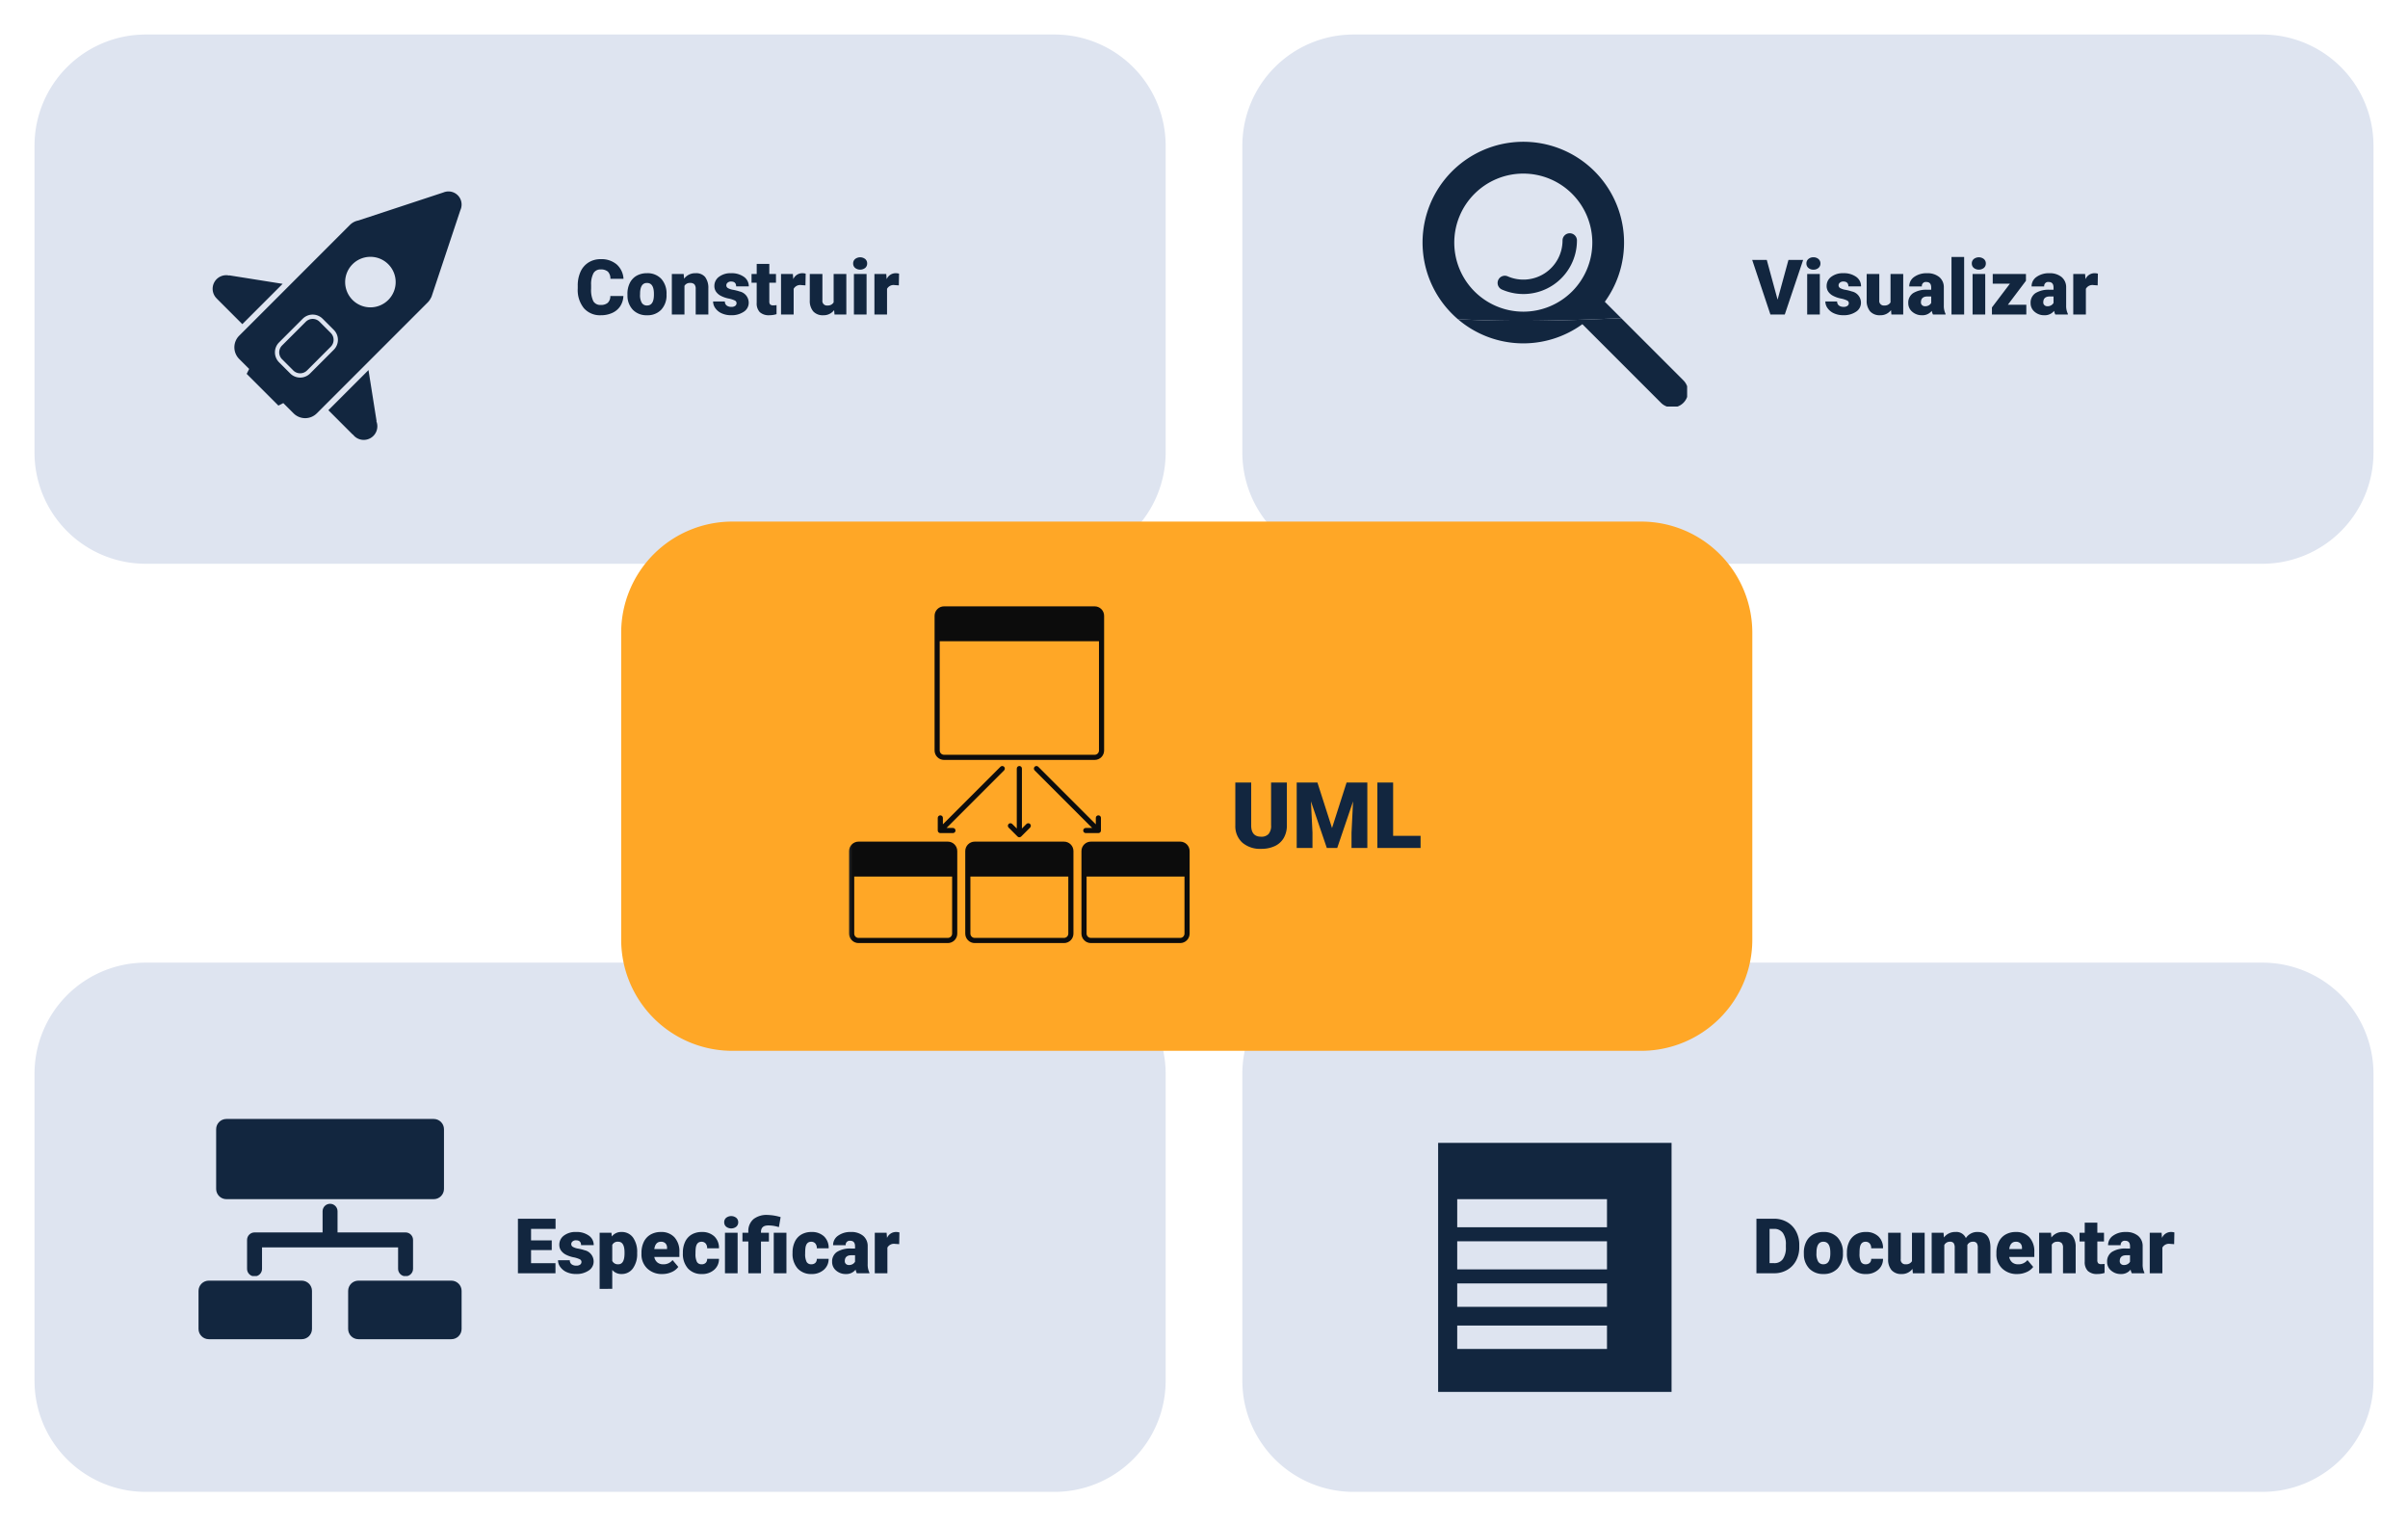 <svg xmlns="http://www.w3.org/2000/svg" xmlns:xlink="http://www.w3.org/1999/xlink" width="628" height="398" viewBox="0 0 628 398">
  <defs>
    <filter id="Trazado_659580" x="0" y="0" width="313" height="156" filterUnits="userSpaceOnUse">
      <feOffset dy="3" input="SourceAlpha"/>
      <feGaussianBlur stdDeviation="3" result="blur"/>
      <feFlood flood-opacity="0.161"/>
      <feComposite operator="in" in2="blur"/>
      <feComposite in="SourceGraphic"/>
    </filter>
    <filter id="Trazado_659581" x="315" y="0" width="313" height="156" filterUnits="userSpaceOnUse">
      <feOffset dy="3" input="SourceAlpha"/>
      <feGaussianBlur stdDeviation="3" result="blur-2"/>
      <feFlood flood-opacity="0.161"/>
      <feComposite operator="in" in2="blur-2"/>
      <feComposite in="SourceGraphic"/>
    </filter>
    <clipPath id="clip-path">
      <rect id="Rectángulo_36783" data-name="Rectángulo 36783" width="69" height="69" fill="#12263f"/>
    </clipPath>
    <clipPath id="clip-path-2">
      <rect id="Rectángulo_35918" data-name="Rectángulo 35918" width="64.925" height="64.779" fill="#12263f"/>
    </clipPath>
    <filter id="Trazado_659584" x="0" y="242" width="313" height="156" filterUnits="userSpaceOnUse">
      <feOffset dy="3" input="SourceAlpha"/>
      <feGaussianBlur stdDeviation="3" result="blur-3"/>
      <feFlood flood-opacity="0.161"/>
      <feComposite operator="in" in2="blur-3"/>
      <feComposite in="SourceGraphic"/>
    </filter>
    <filter id="Trazado_659585" x="315" y="242" width="313" height="156" filterUnits="userSpaceOnUse">
      <feOffset dy="3" input="SourceAlpha"/>
      <feGaussianBlur stdDeviation="3" result="blur-4"/>
      <feFlood flood-opacity="0.161"/>
      <feComposite operator="in" in2="blur-4"/>
      <feComposite in="SourceGraphic"/>
    </filter>
    <clipPath id="clip-path-3">
      <path id="Rectángulo_37004" data-name="Rectángulo 37004" d="M2.679,0h54.06a2.68,2.68,0,0,1,2.68,2.68V18.235a2.679,2.679,0,0,1-2.679,2.679H2.679A2.679,2.679,0,0,1,0,18.235V2.679A2.679,2.679,0,0,1,2.679,0Z" fill="#12263f"/>
    </clipPath>
    <clipPath id="clip-path-4">
      <path id="Rectángulo_37006" data-name="Rectángulo 37006" d="M2.68,0H26.911A2.679,2.679,0,0,1,29.59,2.679v9.912a2.679,2.679,0,0,1-2.679,2.679H2.68A2.68,2.68,0,0,1,0,12.59V2.68A2.68,2.68,0,0,1,2.68,0Z" fill="#12263f"/>
    </clipPath>
    <clipPath id="clip-path-5">
      <path id="Rectángulo_37008" data-name="Rectángulo 37008" d="M2.68,0H26.911a2.68,2.68,0,0,1,2.68,2.68v9.911a2.679,2.679,0,0,1-2.679,2.679H2.68A2.68,2.68,0,0,1,0,12.59V2.68A2.68,2.68,0,0,1,2.68,0Z" fill="#12263f"/>
    </clipPath>
    <clipPath id="clip-path-6">
      <path id="Trazado_183321" data-name="Trazado 183321" d="M33.322,25.756v5.517H15.578a1.95,1.95,0,0,0-1.951,1.951h0v7.468a1.952,1.952,0,1,0,3.9,0V35.175H53.014v5.518a1.951,1.951,0,1,0,3.9,0V33.225h0a1.951,1.951,0,0,0-1.951-1.951H37.222V25.756a1.95,1.95,0,1,0-3.9,0" transform="translate(-13.627 -23.804)" fill="#12263f"/>
    </clipPath>
    <filter id="Trazado_659588" x="153" y="127" width="313" height="156" filterUnits="userSpaceOnUse">
      <feOffset dy="3" input="SourceAlpha"/>
      <feGaussianBlur stdDeviation="3" result="blur-5"/>
      <feFlood flood-opacity="0.161"/>
      <feComposite operator="in" in2="blur-5"/>
      <feComposite in="SourceGraphic"/>
    </filter>
    <clipPath id="clip-path-7">
      <path id="Trazado_183322" data-name="Trazado 183322" d="M23.64,37.582V9.1H65.174V37.582a1.127,1.127,0,0,1-1.126,1.126H24.766a1.127,1.127,0,0,1-1.126-1.126M24.766,0A2.469,2.469,0,0,0,22.3,2.467V37.582a2.468,2.468,0,0,0,2.466,2.466H64.048a2.468,2.468,0,0,0,2.466-2.466V2.467A2.469,2.469,0,0,0,64.048,0Z" fill="none"/>
    </clipPath>
    <linearGradient id="linear-gradient" x1="-0.504" y1="2.192" x2="-0.482" y2="2.192" gradientUnits="objectBoundingBox">
      <stop offset="0" stop-color="#252525"/>
      <stop offset="1" stop-color="#0c0c0c"/>
    </linearGradient>
    <clipPath id="clip-path-8">
      <path id="Trazado_183323" data-name="Trazado 183323" d="M31.64,85.33V70.449H57.173V85.33a1.126,1.126,0,0,1-1.125,1.126H32.766A1.127,1.127,0,0,1,31.64,85.33m1.126-23.981A2.47,2.47,0,0,0,30.3,63.816V85.33A2.47,2.47,0,0,0,32.766,87.8H56.048a2.469,2.469,0,0,0,2.466-2.467V63.816a2.469,2.469,0,0,0-2.466-2.467Z" fill="none"/>
    </clipPath>
    <linearGradient id="linear-gradient-2" x1="-1.074" y1="1" x2="-1.038" y2="1" xlink:href="#linear-gradient"/>
    <clipPath id="clip-path-9">
      <path id="Trazado_183324" data-name="Trazado 183324" d="M61.941,85.33V70.449H87.474V85.33a1.127,1.127,0,0,1-1.126,1.126H63.067a1.127,1.127,0,0,1-1.126-1.126m1.126-23.981A2.47,2.47,0,0,0,60.6,63.816V85.33A2.47,2.47,0,0,0,63.067,87.8H86.348a2.47,2.47,0,0,0,2.467-2.467V63.816a2.47,2.47,0,0,0-2.467-2.467Z" fill="none"/>
    </clipPath>
    <linearGradient id="linear-gradient-3" x1="-2.148" y1="1" x2="-2.112" y2="1" xlink:href="#linear-gradient"/>
    <clipPath id="clip-path-10">
      <path id="Trazado_183325" data-name="Trazado 183325" d="M1.34,85.33V70.449H26.874V85.33a1.127,1.127,0,0,1-1.126,1.126H2.467A1.128,1.128,0,0,1,1.34,85.33M2.467,61.349A2.469,2.469,0,0,0,0,63.816V85.33A2.469,2.469,0,0,0,2.467,87.8H25.748a2.47,2.47,0,0,0,2.467-2.467V63.816a2.47,2.47,0,0,0-2.467-2.467Z" fill="none"/>
    </clipPath>
    <linearGradient id="linear-gradient-4" x1="0" y1="1" x2="0.035" y2="1" xlink:href="#linear-gradient"/>
    <clipPath id="clip-path-11">
      <path id="Trazado_183326" data-name="Trazado 183326" d="M43.736,42.3V57.927l-1.181-1.181a.67.67,0,0,0-.948.948l2.327,2.326a.67.67,0,0,0,.947,0l2.326-2.326a.67.67,0,0,0-.948-.948l-1.182,1.181V42.3a.67.67,0,1,0-1.341,0" fill="none"/>
    </clipPath>
    <linearGradient id="linear-gradient-5" x1="-6.751" y1="2.484" x2="-6.588" y2="2.484" xlink:href="#linear-gradient"/>
    <clipPath id="clip-path-12">
      <path id="Trazado_183327" data-name="Trazado 183327" d="M39.476,41.829,24.467,56.837V55.165a.67.67,0,1,0-1.34,0v3.289a.673.673,0,0,0,.67.671h3.29a.67.67,0,1,0,0-1.341H25.416L40.424,42.777a.67.67,0,1,0-.948-.948" fill="none"/>
    </clipPath>
    <linearGradient id="linear-gradient-6" x1="-0.787" y1="2.01" x2="-0.747" y2="2.01" xlink:href="#linear-gradient"/>
    <clipPath id="clip-path-13">
      <path id="Trazado_183328" data-name="Trazado 183328" d="M48.39,41.829a.671.671,0,0,0,0,.947L63.4,57.785H61.727a.67.67,0,0,0,0,1.341h3.29a.673.673,0,0,0,.67-.671v-3.29a.67.67,0,0,0-1.341,0v1.671L49.339,41.829a.67.67,0,0,0-.949,0" fill="none"/>
    </clipPath>
    <linearGradient id="linear-gradient-7" x1="-1.796" y1="2.01" x2="-1.756" y2="2.01" xlink:href="#linear-gradient"/>
  </defs>
  <g id="Grupo_986102" data-name="Grupo 986102" transform="translate(7890 6473)">
    <g transform="matrix(1, 0, 0, 1, -7890, -6473)" filter="url(#Trazado_659580)">
      <path id="Trazado_659580-2" data-name="Trazado 659580" d="M29,0H266a29,29,0,0,1,29,29v80a29,29,0,0,1-29,29H29A29,29,0,0,1,0,109V29A29,29,0,0,1,29,0Z" transform="translate(9 6)" fill="#dee4f0"/>
    </g>
    <g transform="matrix(1, 0, 0, 1, -7890, -6473)" filter="url(#Trazado_659581)">
      <path id="Trazado_659581-2" data-name="Trazado 659581" d="M29,0H266a29,29,0,0,1,29,29v80a29,29,0,0,1-29,29H29A29,29,0,0,1,0,109V29A29,29,0,0,1,29,0Z" transform="translate(324 6)" fill="#dee4f0"/>
    </g>
    <g id="Grupo_141417" data-name="Grupo 141417" transform="translate(-7519 -6436)">
      <g id="Grupo_141416" data-name="Grupo 141416" clip-path="url(#clip-path)">
        <path id="Trazado_117221" data-name="Trazado 117221" d="M175.032,660.768c-14.189.627-28.45,1.067-42.6.265a26.237,26.237,0,0,0,32.472,1.309l20.5,20.5a4.136,4.136,0,0,0,5.849-5.85Z" transform="translate(-123.224 -614.809)" fill="#12263f"/>
        <path id="Trazado_117222" data-name="Trazado 117222" d="M51.809,45.959l-4.276-4.274A26.275,26.275,0,1,0,9.211,46.224c14.148.8,28.409.362,42.6-.265M8.272,26.265a18,18,0,1,1,17.994,18,18.014,18.014,0,0,1-17.994-18" transform="translate(0 0)" fill="#12263f"/>
        <path id="Trazado_117223" data-name="Trazado 117223" d="M298.909,344.369a10.213,10.213,0,0,1-14.261,9.372,1.879,1.879,0,1,0-1.494,3.447,13.969,13.969,0,0,0,19.514-12.819,1.879,1.879,0,0,0-3.758,0" transform="translate(-262.405 -318.669)" fill="#12263f"/>
      </g>
    </g>
    <path id="Trazado_659582" data-name="Trazado 659582" d="M12.578,14.186a5.193,5.193,0,0,1-.8,2.622A4.833,4.833,0,0,1,9.722,18.57,7,7,0,0,1,6.7,19.2a5.584,5.584,0,0,1-4.414-1.826A7.54,7.54,0,0,1,.674,12.213v-.7A8.607,8.607,0,0,1,1.4,7.853,5.513,5.513,0,0,1,3.5,5.431,5.844,5.844,0,0,1,6.66,4.576a6.129,6.129,0,0,1,4.16,1.362,5.383,5.383,0,0,1,1.787,3.755H9.189a2.547,2.547,0,0,0-.654-1.865A2.691,2.691,0,0,0,6.66,7.262a2.048,2.048,0,0,0-1.875.957,6.151,6.151,0,0,0-.625,3.057v1.006a6.806,6.806,0,0,0,.571,3.252A2.091,2.091,0,0,0,6.7,16.51a2.632,2.632,0,0,0,1.807-.557,2.363,2.363,0,0,0,.664-1.768Zm1.055-.566a6.236,6.236,0,0,1,.615-2.817,4.4,4.4,0,0,1,1.768-1.9,5.323,5.323,0,0,1,2.705-.664,4.858,4.858,0,0,1,3.74,1.47,5.64,5.64,0,0,1,1.367,4v.117a5.472,5.472,0,0,1-1.372,3.921A4.871,4.871,0,0,1,18.74,19.2a4.927,4.927,0,0,1-3.623-1.353,5.29,5.29,0,0,1-1.475-3.667Zm3.291.205a3.932,3.932,0,0,0,.459,2.148,1.529,1.529,0,0,0,1.357.684q1.758,0,1.8-2.705v-.332q0-2.842-1.816-2.842-1.65,0-1.787,2.451ZM28.3,8.434l.107,1.24a3.583,3.583,0,0,1,3.018-1.436,3.015,3.015,0,0,1,2.466.986,4.7,4.7,0,0,1,.845,2.969V19h-3.3V12.33a1.783,1.783,0,0,0-.322-1.177,1.491,1.491,0,0,0-1.172-.376,1.569,1.569,0,0,0-1.436.762V19H25.215V8.434Zm13.789,7.6a.76.76,0,0,0-.439-.674,6.685,6.685,0,0,0-1.67-.527,7.615,7.615,0,0,1-2.031-.718,3.4,3.4,0,0,1-1.221-1.079,2.577,2.577,0,0,1-.42-1.455,2.92,2.92,0,0,1,1.2-2.4,4.948,4.948,0,0,1,3.145-.942,5.482,5.482,0,0,1,3.359.947,2.962,2.962,0,0,1,1.27,2.49h-3.3q0-1.27-1.338-1.27a1.326,1.326,0,0,0-.869.288.892.892,0,0,0-.352.718.819.819,0,0,0,.43.713,4.06,4.06,0,0,0,1.372.449,11.857,11.857,0,0,1,1.655.42,3.007,3.007,0,0,1,2.383,2.939,2.767,2.767,0,0,1-1.284,2.354,5.632,5.632,0,0,1-3.325.908,5.747,5.747,0,0,1-2.422-.488,4.05,4.05,0,0,1-1.66-1.328,3.007,3.007,0,0,1-.6-1.768h3.076a1.272,1.272,0,0,0,.488,1.069,2.009,2.009,0,0,0,1.2.337,1.58,1.58,0,0,0,1.011-.273A.875.875,0,0,0,42.09,16.031ZM50.635,5.807V8.434h1.738v2.285H50.635v4.834a1.234,1.234,0,0,0,.215.83,1.152,1.152,0,0,0,.85.234,4.828,4.828,0,0,0,.82-.059v2.354a6.074,6.074,0,0,1-1.855.283,3.448,3.448,0,0,1-2.51-.8,3.282,3.282,0,0,1-.811-2.432V10.719H46V8.434h1.348V5.807Zm9.424,5.605-1.084-.078a1.947,1.947,0,0,0-1.992.977V19H53.691V8.434h3.086l.107,1.357A2.548,2.548,0,0,1,59.2,8.238a3.209,3.209,0,0,1,.918.117Zm7.48,6.445A3.393,3.393,0,0,1,64.717,19.2a3.328,3.328,0,0,1-2.632-1.011,4.251,4.251,0,0,1-.894-2.905V8.434h3.291V15.3A1.183,1.183,0,0,0,65.8,16.656a1.72,1.72,0,0,0,1.611-.811V8.434h3.311V19H67.637ZM76,19H72.7V8.434H76ZM72.5,5.7a1.482,1.482,0,0,1,.508-1.159,2.149,2.149,0,0,1,2.637,0A1.482,1.482,0,0,1,76.152,5.7a1.482,1.482,0,0,1-.508,1.159,2.149,2.149,0,0,1-2.637,0A1.482,1.482,0,0,1,72.5,5.7Zm11.914,5.713-1.084-.078a1.947,1.947,0,0,0-1.992.977V19H78.047V8.434h3.086l.107,1.357a2.548,2.548,0,0,1,2.314-1.553,3.209,3.209,0,0,1,.918.117Z" transform="translate(-7740 -6410)" fill="#12263f"/>
    <path id="Trazado_659583" data-name="Trazado 659583" d="M6.592,15.133,9.424,4.781h3.828L8.467,19H4.717L-.029,4.781h3.8ZM17.607,19h-3.3V8.434h3.3Zm-3.5-13.3a1.482,1.482,0,0,1,.508-1.159,1.909,1.909,0,0,1,1.318-.452,1.909,1.909,0,0,1,1.318.452A1.482,1.482,0,0,1,17.764,5.7a1.482,1.482,0,0,1-.508,1.159,1.909,1.909,0,0,1-1.318.452,1.909,1.909,0,0,1-1.318-.452A1.482,1.482,0,0,1,14.111,5.7ZM25.166,16.031a.76.76,0,0,0-.439-.674,6.685,6.685,0,0,0-1.67-.527,7.615,7.615,0,0,1-2.031-.718A3.4,3.4,0,0,1,19.8,13.033a2.577,2.577,0,0,1-.42-1.455,2.92,2.92,0,0,1,1.2-2.4,4.948,4.948,0,0,1,3.145-.942,5.482,5.482,0,0,1,3.359.947,2.962,2.962,0,0,1,1.27,2.49h-3.3q0-1.27-1.338-1.27a1.326,1.326,0,0,0-.869.288.892.892,0,0,0-.352.718.819.819,0,0,0,.43.713,4.06,4.06,0,0,0,1.372.449,11.857,11.857,0,0,1,1.655.42,3.007,3.007,0,0,1,2.383,2.939,2.767,2.767,0,0,1-1.284,2.354,5.631,5.631,0,0,1-3.325.908,5.747,5.747,0,0,1-2.422-.488,4.05,4.05,0,0,1-1.66-1.328,3.007,3.007,0,0,1-.6-1.768h3.076a1.272,1.272,0,0,0,.488,1.069,2.009,2.009,0,0,0,1.2.337,1.58,1.58,0,0,0,1.011-.273A.875.875,0,0,0,25.166,16.031Zm11.006,1.826A3.393,3.393,0,0,1,33.35,19.2a3.328,3.328,0,0,1-2.632-1.011,4.251,4.251,0,0,1-.894-2.905V8.434h3.291V15.3a1.183,1.183,0,0,0,1.318,1.357,1.72,1.72,0,0,0,1.611-.811V8.434h3.311V19H36.27ZM47.109,19a3.716,3.716,0,0,1-.312-.947A3.06,3.06,0,0,1,44.258,19.2a3.749,3.749,0,0,1-2.539-.9,2.875,2.875,0,0,1-1.045-2.271,2.955,2.955,0,0,1,1.27-2.6,6.468,6.468,0,0,1,3.691-.879H46.65v-.559q0-1.462-1.26-1.462a1.03,1.03,0,0,0-1.172,1.158H40.928a2.95,2.95,0,0,1,1.3-2.487,5.479,5.479,0,0,1,3.325-.956,4.8,4.8,0,0,1,3.193.986,3.429,3.429,0,0,1,1.2,2.705v4.678a4.79,4.79,0,0,0,.449,2.227V19Zm-2.061-2.148a1.836,1.836,0,0,0,1.021-.264,1.653,1.653,0,0,0,.581-.6V14.3h-.957q-1.719,0-1.719,1.543a.942.942,0,0,0,.3.728A1.1,1.1,0,0,0,45.049,16.852ZM55.244,19h-3.3V4h3.3Zm5.5,0h-3.3V8.434h3.3Zm-3.5-13.3a1.482,1.482,0,0,1,.508-1.159,2.149,2.149,0,0,1,2.637,0A1.482,1.482,0,0,1,60.9,5.7a1.482,1.482,0,0,1-.508,1.159,2.149,2.149,0,0,1-2.637,0A1.482,1.482,0,0,1,57.246,5.7Zm9.4,10.762h4.814V19H62.49V17.164l4.688-6.191H62.7V8.434h8.662v1.777ZM79.014,19a3.716,3.716,0,0,1-.312-.947A3.06,3.06,0,0,1,76.162,19.2a3.749,3.749,0,0,1-2.539-.9,2.875,2.875,0,0,1-1.045-2.271,2.955,2.955,0,0,1,1.27-2.6,6.468,6.468,0,0,1,3.691-.879h1.016v-.559q0-1.462-1.26-1.462a1.03,1.03,0,0,0-1.172,1.158H72.832a2.95,2.95,0,0,1,1.3-2.487,5.479,5.479,0,0,1,3.325-.956,4.8,4.8,0,0,1,3.193.986,3.429,3.429,0,0,1,1.2,2.705v4.678a4.79,4.79,0,0,0,.449,2.227V19Zm-2.061-2.148a1.836,1.836,0,0,0,1.021-.264,1.653,1.653,0,0,0,.581-.6V14.3H77.6q-1.719,0-1.719,1.543a.942.942,0,0,0,.3.728A1.1,1.1,0,0,0,76.953,16.852Zm13.115-5.439-1.084-.078a1.947,1.947,0,0,0-1.992.977V19H83.7V8.434h3.086l.107,1.357a2.548,2.548,0,0,1,2.314-1.553,3.209,3.209,0,0,1,.918.117Z" transform="translate(-7433 -6410)" fill="#12263f"/>
    <g id="Grupo_141573" data-name="Grupo 141573" transform="translate(-7834.538 -6423.08)">
      <g id="Grupo_141184" data-name="Grupo 141184" transform="translate(0 0)" clip-path="url(#clip-path-2)">
        <path id="Trazado_183058" data-name="Trazado 183058" d="M4.32,25.315a3.541,3.541,0,0,0-3.285,5.96c.013.012.032.015.048.033a.216.216,0,0,0-.019.011L7.737,37.99,18.249,27.479,4.327,25.265a.271.271,0,0,0-.007.05" transform="translate(0 -3.388)" fill="#12263f"/>
        <path id="Trazado_183059" data-name="Trazado 183059" d="M47.365,67.119c.02.005.047,0,.067.009L45.321,53.8,34.858,64.267l6.407,6.408a.324.324,0,0,0,.042-.042,3.807,3.807,0,0,0,.268.337,3.547,3.547,0,0,0,5.791-3.85" transform="translate(-4.681 -7.225)" fill="#12263f"/>
        <path id="Trazado_183060" data-name="Trazado 183060" d="M33.492,42.051l-2.919-2.918a2.533,2.533,0,0,0-3.592,0L21.609,44.5l-.814.815a2.535,2.535,0,0,0,0,3.593l2.919,2.919a2.533,2.533,0,0,0,3.589,0l6.186-6.186a2.536,2.536,0,0,0,0-3.59" transform="translate(-2.693 -5.155)" fill="#12263f"/>
        <path id="Trazado_183061" data-name="Trazado 183061" d="M57.876,27.581l.03.03L65.488,4.857a3.359,3.359,0,0,0,.244-.75l0-.011a3.415,3.415,0,0,0-4.16-4l0-.006L61.53.1a4.067,4.067,0,0,0-.489.166L38.872,7.575a4.175,4.175,0,0,0-2.12,1.08L21.025,24.384,9.711,35.7,7.8,37.609A4.292,4.292,0,0,0,7.8,43.682l2.6,2.6-.654,1.278,8.276,8.276,1.28-.652,2.672,2.672a4.291,4.291,0,0,0,6.069,0l1.912-1.912L41.214,44.687,57,28.9a4.256,4.256,0,0,0,.877-1.321M26.286,47.463a3.662,3.662,0,0,1-5.176,0l-2.919-2.919a3.665,3.665,0,0,1,0-5.177L19,38.553l5.372-5.371a3.663,3.663,0,0,1,5.177,0L32.472,36.1a3.661,3.661,0,0,1,0,5.176ZM37.364,28.294a6.587,6.587,0,1,1,9.314-.005,6.583,6.583,0,0,1-9.314.005" transform="translate(-0.879 0)" fill="#12263f"/>
      </g>
    </g>
    <g transform="matrix(1, 0, 0, 1, -7890, -6473)" filter="url(#Trazado_659584)">
      <path id="Trazado_659584-2" data-name="Trazado 659584" d="M29,0H266a29,29,0,0,1,29,29v80a29,29,0,0,1-29,29H29A29,29,0,0,1,0,109V29A29,29,0,0,1,29,0Z" transform="translate(9 248)" fill="#dee4f0"/>
    </g>
    <g transform="matrix(1, 0, 0, 1, -7890, -6473)" filter="url(#Trazado_659585)">
      <path id="Trazado_659585-2" data-name="Trazado 659585" d="M29,0H266a29,29,0,0,1,29,29v80a29,29,0,0,1-29,29H29A29,29,0,0,1,0,109V29A29,29,0,0,1,29,0Z" transform="translate(324 248)" fill="#dee4f0"/>
    </g>
    <path id="Trazado_659586" data-name="Trazado 659586" d="M9.893,12.965H4.5v3.4h6.367V19H1.074V4.781h9.814V7.428H4.5v3H9.893Zm7.754,3.066a.76.76,0,0,0-.439-.674,6.685,6.685,0,0,0-1.67-.527,7.615,7.615,0,0,1-2.031-.718,3.4,3.4,0,0,1-1.221-1.079,2.577,2.577,0,0,1-.42-1.455,2.92,2.92,0,0,1,1.2-2.4,4.948,4.948,0,0,1,3.145-.942,5.482,5.482,0,0,1,3.359.947,2.962,2.962,0,0,1,1.27,2.49h-3.3q0-1.27-1.338-1.27a1.326,1.326,0,0,0-.869.288.892.892,0,0,0-.352.718.819.819,0,0,0,.43.713,4.06,4.06,0,0,0,1.372.449,11.857,11.857,0,0,1,1.655.42,3.007,3.007,0,0,1,2.383,2.939,2.767,2.767,0,0,1-1.284,2.354,5.631,5.631,0,0,1-3.325.908,5.747,5.747,0,0,1-2.422-.488,4.05,4.05,0,0,1-1.66-1.328,3.007,3.007,0,0,1-.6-1.768h3.076a1.272,1.272,0,0,0,.488,1.069,2.009,2.009,0,0,0,1.2.337,1.58,1.58,0,0,0,1.011-.273A.875.875,0,0,0,17.646,16.031Zm14.521-2.236a6.372,6.372,0,0,1-1.108,3.931,3.554,3.554,0,0,1-2.993,1.47,3.046,3.046,0,0,1-2.393-1.064v4.932H22.383V8.434h3.076l.1.977a3.046,3.046,0,0,1,2.49-1.172,3.582,3.582,0,0,1,3.037,1.44,6.45,6.45,0,0,1,1.084,3.96Zm-3.291-.205q0-2.812-1.641-2.812a1.549,1.549,0,0,0-1.562.84v4.16a1.6,1.6,0,0,0,1.582.879q1.572,0,1.621-2.715ZM38.73,19.2a5.432,5.432,0,0,1-3.936-1.45,5.008,5.008,0,0,1-1.5-3.774V13.7a6.489,6.489,0,0,1,.6-2.861,4.395,4.395,0,0,1,1.753-1.919,5.292,5.292,0,0,1,2.734-.679A4.574,4.574,0,0,1,41.895,9.62a5.43,5.43,0,0,1,1.289,3.853v1.279H36.641a2.372,2.372,0,0,0,.771,1.4,2.3,2.3,0,0,0,1.543.508A2.958,2.958,0,0,0,41.4,15.563l1.5,1.777a4.2,4.2,0,0,1-1.743,1.353A5.891,5.891,0,0,1,38.73,19.2Zm-.371-8.418q-1.445,0-1.719,1.914h3.32v-.254a1.63,1.63,0,0,0-.4-1.226A1.593,1.593,0,0,0,38.359,10.777Zm10.615,5.879a1.464,1.464,0,0,0,1.074-.376,1.379,1.379,0,0,0,.371-1.05h3.086a3.653,3.653,0,0,1-1.245,2.852A4.631,4.631,0,0,1,49.053,19.2,4.689,4.689,0,0,1,45.42,17.75a5.7,5.7,0,0,1-1.328-4v-.137a6.436,6.436,0,0,1,.591-2.827,4.3,4.3,0,0,1,1.7-1.885,5.081,5.081,0,0,1,2.637-.659,4.573,4.573,0,0,1,3.271,1.143,4.053,4.053,0,0,1,1.211,3.1H50.42a1.807,1.807,0,0,0-.4-1.26,1.382,1.382,0,0,0-1.074-.439q-1.279,0-1.494,1.631a11.507,11.507,0,0,0-.068,1.426,4.52,4.52,0,0,0,.381,2.207A1.319,1.319,0,0,0,48.975,16.656ZM58.369,19h-3.3V8.434h3.3Zm-3.5-13.3a1.482,1.482,0,0,1,.508-1.159,2.149,2.149,0,0,1,2.637,0A1.482,1.482,0,0,1,58.525,5.7a1.482,1.482,0,0,1-.508,1.159,2.149,2.149,0,0,1-2.637,0A1.482,1.482,0,0,1,54.873,5.7ZM61.162,19V10.719H59.629V8.434h1.533V8.082A4.034,4.034,0,0,1,62.549,4.85a5.541,5.541,0,0,1,3.6-1.055,12.787,12.787,0,0,1,3.438.566l-.449,2.6-.547-.146a8.7,8.7,0,0,0-2.246-.283q-1.885,0-1.885,1.719v.186h2.07v2.285h-2.07V19ZM71.1,19H67.793V8.434H71.1Zm6.475-2.344a1.464,1.464,0,0,0,1.074-.376,1.379,1.379,0,0,0,.371-1.05h3.086a3.653,3.653,0,0,1-1.245,2.852A4.631,4.631,0,0,1,77.656,19.2a4.689,4.689,0,0,1-3.633-1.445,5.7,5.7,0,0,1-1.328-4v-.137a6.436,6.436,0,0,1,.591-2.827A4.3,4.3,0,0,1,74.99,8.9a5.081,5.081,0,0,1,2.637-.659A4.573,4.573,0,0,1,80.9,9.381a4.053,4.053,0,0,1,1.211,3.1H79.023a1.806,1.806,0,0,0-.4-1.26,1.382,1.382,0,0,0-1.074-.439q-1.279,0-1.494,1.631a11.508,11.508,0,0,0-.068,1.426,4.52,4.52,0,0,0,.381,2.207A1.319,1.319,0,0,0,77.578,16.656ZM89.453,19a3.716,3.716,0,0,1-.312-.947A3.06,3.06,0,0,1,86.6,19.2a3.749,3.749,0,0,1-2.539-.9,2.875,2.875,0,0,1-1.045-2.271,2.955,2.955,0,0,1,1.27-2.6,6.468,6.468,0,0,1,3.691-.879h1.016v-.559q0-1.462-1.26-1.462a1.03,1.03,0,0,0-1.172,1.158H83.271a2.95,2.95,0,0,1,1.3-2.487A5.479,5.479,0,0,1,87.9,8.238a4.8,4.8,0,0,1,3.193.986,3.429,3.429,0,0,1,1.2,2.705v4.678a4.79,4.79,0,0,0,.449,2.227V19Zm-2.061-2.148a1.836,1.836,0,0,0,1.021-.264,1.653,1.653,0,0,0,.581-.6V14.3h-.957q-1.719,0-1.719,1.543a.942.942,0,0,0,.3.728A1.1,1.1,0,0,0,87.393,16.852Zm13.115-5.439-1.084-.078a1.947,1.947,0,0,0-1.992.977V19H94.141V8.434h3.086l.107,1.357a2.548,2.548,0,0,1,2.314-1.553,3.209,3.209,0,0,1,.918.117Z" transform="translate(-7756 -6160)" fill="#12263f"/>
    <path id="Trazado_659587" data-name="Trazado 659587" d="M1.074,19V4.781h4.58a6.737,6.737,0,0,1,3.389.854,6.006,6.006,0,0,1,2.349,2.412,7.283,7.283,0,0,1,.854,3.491v.654a7.325,7.325,0,0,1-.825,3.5A6.032,6.032,0,0,1,9.1,18.116,6.589,6.589,0,0,1,5.752,19ZM4.5,7.428v8.936H5.693a2.666,2.666,0,0,0,2.266-1.05,5.145,5.145,0,0,0,.791-3.12v-.615a5.1,5.1,0,0,0-.791-3.105,2.713,2.713,0,0,0-2.3-1.045Zm8.936,6.191a6.236,6.236,0,0,1,.615-2.817A4.4,4.4,0,0,1,15.82,8.9a5.323,5.323,0,0,1,2.705-.664,4.858,4.858,0,0,1,3.74,1.47,5.64,5.64,0,0,1,1.367,4v.117a5.472,5.472,0,0,1-1.372,3.921,4.871,4.871,0,0,1-3.716,1.45,4.927,4.927,0,0,1-3.623-1.353,5.29,5.29,0,0,1-1.475-3.667Zm3.291.205a3.932,3.932,0,0,0,.459,2.148,1.529,1.529,0,0,0,1.357.684q1.758,0,1.8-2.705v-.332q0-2.842-1.816-2.842-1.65,0-1.787,2.451Zm12.822,2.832a1.464,1.464,0,0,0,1.074-.376A1.379,1.379,0,0,0,31,15.23h3.086a3.653,3.653,0,0,1-1.245,2.852A4.631,4.631,0,0,1,29.629,19.2,4.689,4.689,0,0,1,26,17.75a5.7,5.7,0,0,1-1.328-4v-.137a6.436,6.436,0,0,1,.591-2.827,4.3,4.3,0,0,1,1.7-1.885A5.081,5.081,0,0,1,29.6,8.238a4.573,4.573,0,0,1,3.271,1.143,4.053,4.053,0,0,1,1.211,3.1H31a1.807,1.807,0,0,0-.4-1.26,1.382,1.382,0,0,0-1.074-.439q-1.279,0-1.494,1.631a11.508,11.508,0,0,0-.068,1.426,4.52,4.52,0,0,0,.381,2.207A1.319,1.319,0,0,0,29.551,16.656Zm12.217,1.2A3.393,3.393,0,0,1,38.945,19.2a3.328,3.328,0,0,1-2.632-1.011,4.251,4.251,0,0,1-.894-2.905V8.434h3.291V15.3a1.183,1.183,0,0,0,1.318,1.357,1.72,1.72,0,0,0,1.611-.811V8.434h3.311V19H41.865Zm8.1-9.424.107,1.24a3.633,3.633,0,0,1,3.018-1.436A2.675,2.675,0,0,1,55.693,9.83,3.516,3.516,0,0,1,58.8,8.238q3.213,0,3.3,3.887V19H58.8V12.33a2.014,2.014,0,0,0-.273-1.182,1.164,1.164,0,0,0-1-.371,1.559,1.559,0,0,0-1.455.869l.01.137V19h-3.3V12.35a2.117,2.117,0,0,0-.264-1.2,1.161,1.161,0,0,0-1.006-.371,1.578,1.578,0,0,0-1.445.869V19H46.777V8.434ZM69.092,19.2a5.432,5.432,0,0,1-3.936-1.45,5.008,5.008,0,0,1-1.5-3.774V13.7a6.489,6.489,0,0,1,.6-2.861,4.395,4.395,0,0,1,1.753-1.919,5.292,5.292,0,0,1,2.734-.679A4.574,4.574,0,0,1,72.256,9.62a5.43,5.43,0,0,1,1.289,3.853v1.279H67a2.372,2.372,0,0,0,.771,1.4,2.3,2.3,0,0,0,1.543.508,2.958,2.958,0,0,0,2.441-1.094l1.5,1.777a4.2,4.2,0,0,1-1.743,1.353A5.891,5.891,0,0,1,69.092,19.2Zm-.371-8.418q-1.445,0-1.719,1.914h3.32v-.254a1.63,1.63,0,0,0-.4-1.226A1.593,1.593,0,0,0,68.721,10.777Zm9.17-2.344L78,9.674a3.583,3.583,0,0,1,3.018-1.436,3.015,3.015,0,0,1,2.466.986,4.7,4.7,0,0,1,.845,2.969V19h-3.3V12.33a1.783,1.783,0,0,0-.322-1.177,1.491,1.491,0,0,0-1.172-.376,1.569,1.569,0,0,0-1.436.762V19H74.8V8.434ZM89.98,5.807V8.434h1.738v2.285H89.98v4.834a1.234,1.234,0,0,0,.215.83,1.152,1.152,0,0,0,.85.234,4.828,4.828,0,0,0,.82-.059v2.354a6.074,6.074,0,0,1-1.855.283,3.448,3.448,0,0,1-2.51-.8,3.282,3.282,0,0,1-.811-2.432V10.719H85.342V8.434h1.348V5.807ZM98.965,19a3.716,3.716,0,0,1-.312-.947A3.06,3.06,0,0,1,96.113,19.2a3.749,3.749,0,0,1-2.539-.9,2.875,2.875,0,0,1-1.045-2.271,2.955,2.955,0,0,1,1.27-2.6,6.468,6.468,0,0,1,3.691-.879h1.016v-.559q0-1.462-1.26-1.462a1.03,1.03,0,0,0-1.172,1.158H92.783a2.95,2.95,0,0,1,1.3-2.487,5.479,5.479,0,0,1,3.325-.956,4.8,4.8,0,0,1,3.193.986,3.429,3.429,0,0,1,1.2,2.705v4.678a4.79,4.79,0,0,0,.449,2.227V19ZM96.9,16.852a1.836,1.836,0,0,0,1.021-.264,1.653,1.653,0,0,0,.581-.6V14.3h-.957q-1.719,0-1.719,1.543a.942.942,0,0,0,.3.728A1.1,1.1,0,0,0,96.9,16.852Zm13.115-5.439-1.084-.078a1.947,1.947,0,0,0-1.992.977V19h-3.291V8.434h3.086l.107,1.357a2.548,2.548,0,0,1,2.314-1.553,3.209,3.209,0,0,1,.918.117Z" transform="translate(-7433 -6160)" fill="#12263f"/>
    <g id="Grupo_141571" data-name="Grupo 141571" transform="translate(-7514.938 -6175)">
      <path id="Trazado_118122" data-name="Trazado 118122" d="M0,0H60.875V64.934H0Z" transform="translate(0 0.001)" fill="#12263f"/>
      <rect id="Rectángulo_36033" data-name="Rectángulo 36033" width="39.058" height="7.323" transform="translate(4.977 14.679)" fill="#dee4f0"/>
      <rect id="Rectángulo_36034" data-name="Rectángulo 36034" width="39.058" height="7.323" transform="translate(4.977 25.664)" fill="#dee4f0"/>
      <rect id="Rectángulo_36035" data-name="Rectángulo 36035" width="39.058" height="6.103" transform="translate(4.977 36.649)" fill="#dee4f0"/>
      <rect id="Rectángulo_36036" data-name="Rectángulo 36036" width="39.058" height="6.103" transform="translate(4.977 47.634)" fill="#dee4f0"/>
    </g>
    <g id="Grupo_141572" data-name="Grupo 141572" transform="translate(-7838.226 -6181.234)">
      <g id="Grupo_141563" data-name="Grupo 141563" transform="translate(4.596 0)">
        <g id="Grupo_141562" data-name="Grupo 141562" clip-path="url(#clip-path-3)">
          <rect id="Rectángulo_37003" data-name="Rectángulo 37003" width="59.419" height="20.914" transform="translate(0)" fill="#12263f"/>
        </g>
      </g>
      <g id="Grupo_141565" data-name="Grupo 141565" transform="translate(0 42.158)">
        <g id="Grupo_141564" data-name="Grupo 141564" clip-path="url(#clip-path-4)">
          <rect id="Rectángulo_37005" data-name="Rectángulo 37005" width="29.59" height="15.27" transform="translate(0 0)" fill="#12263f"/>
        </g>
      </g>
      <g id="Grupo_141567" data-name="Grupo 141567" transform="translate(39.021 42.158)">
        <g id="Grupo_141566" data-name="Grupo 141566" clip-path="url(#clip-path-5)">
          <rect id="Rectángulo_37007" data-name="Rectángulo 37007" width="29.591" height="15.27" transform="translate(0 0)" fill="#12263f"/>
        </g>
      </g>
      <g id="Grupo_141569" data-name="Grupo 141569" transform="translate(12.661 22.116)">
        <g id="Grupo_141568" data-name="Grupo 141568" clip-path="url(#clip-path-6)">
          <rect id="Rectángulo_37009" data-name="Rectángulo 37009" width="43.289" height="18.841" transform="translate(0 0)" fill="#12263f"/>
        </g>
      </g>
    </g>
    <g transform="matrix(1, 0, 0, 1, -7890, -6473)" filter="url(#Trazado_659588)">
      <path id="Trazado_659588-2" data-name="Trazado 659588" d="M29,0H266a29,29,0,0,1,29,29v80a29,29,0,0,1-29,29H29A29,29,0,0,1,0,109V29A29,29,0,0,1,29,0Z" transform="translate(162 133)" fill="#ffa726"/>
    </g>
    <g id="Grupo_141588" data-name="Grupo 141588" transform="translate(-7668.562 -6314.898)">
      <g id="Grupo_141575" data-name="Grupo 141575">
        <g id="Grupo_141574" data-name="Grupo 141574" clip-path="url(#clip-path-7)">
          <rect id="Rectángulo_37011" data-name="Rectángulo 37011" width="44.214" height="40.048" transform="translate(22.3 0)" fill="url(#linear-gradient)"/>
        </g>
      </g>
      <g id="Grupo_141577" data-name="Grupo 141577">
        <g id="Grupo_141576" data-name="Grupo 141576" clip-path="url(#clip-path-8)">
          <rect id="Rectángulo_37012" data-name="Rectángulo 37012" width="28.215" height="26.448" transform="translate(30.299 61.349)" fill="url(#linear-gradient-2)"/>
        </g>
      </g>
      <g id="Grupo_141579" data-name="Grupo 141579">
        <g id="Grupo_141578" data-name="Grupo 141578" clip-path="url(#clip-path-9)">
          <rect id="Rectángulo_37013" data-name="Rectángulo 37013" width="28.215" height="26.448" transform="translate(60.6 61.349)" fill="url(#linear-gradient-3)"/>
        </g>
      </g>
      <g id="Grupo_141581" data-name="Grupo 141581">
        <g id="Grupo_141580" data-name="Grupo 141580" clip-path="url(#clip-path-10)">
          <rect id="Rectángulo_37014" data-name="Rectángulo 37014" width="28.215" height="26.448" transform="translate(0 61.349)" fill="url(#linear-gradient-4)"/>
        </g>
      </g>
      <g id="Grupo_141583" data-name="Grupo 141583">
        <g id="Grupo_141582" data-name="Grupo 141582" clip-path="url(#clip-path-11)">
          <rect id="Rectángulo_37015" data-name="Rectángulo 37015" width="6.124" height="18.584" transform="translate(41.345 41.632)" fill="url(#linear-gradient-5)"/>
        </g>
      </g>
      <g id="Grupo_141585" data-name="Grupo 141585">
        <g id="Grupo_141584" data-name="Grupo 141584" clip-path="url(#clip-path-12)">
          <rect id="Rectángulo_37016" data-name="Rectángulo 37016" width="24.786" height="24.786" transform="translate(14.38 50.379) rotate(-45)" fill="url(#linear-gradient-6)"/>
        </g>
      </g>
      <g id="Grupo_141587" data-name="Grupo 141587">
        <g id="Grupo_141586" data-name="Grupo 141586" clip-path="url(#clip-path-13)">
          <rect id="Rectángulo_37017" data-name="Rectángulo 37017" width="24.786" height="24.786" transform="translate(39.382 50.379) rotate(-45)" fill="url(#linear-gradient-7)"/>
        </g>
      </g>
    </g>
    <path id="Trazado_659589" data-name="Trazado 659589" d="M14.672,5.938V17.105a6.419,6.419,0,0,1-.809,3.287,5.238,5.238,0,0,1-2.32,2.115,8.174,8.174,0,0,1-3.574.727,7.062,7.062,0,0,1-4.91-1.617,5.768,5.768,0,0,1-1.828-4.43V5.938H5.367V17.27q.07,2.8,2.6,2.8a2.518,2.518,0,0,0,1.934-.7,3.286,3.286,0,0,0,.656-2.285V5.938Zm7.969,0,3.809,11.871,3.8-11.871H35.66V23H31.535V19.016l.4-8.156L27.809,23H25.09L20.953,10.848l.4,8.168V23H17.238V5.938Zm19.746,13.9h7.16V23H38.273V5.938h4.113Z" transform="translate(-7569.062 -6274.901)" fill="#12263f"/>
  </g>
</svg>
